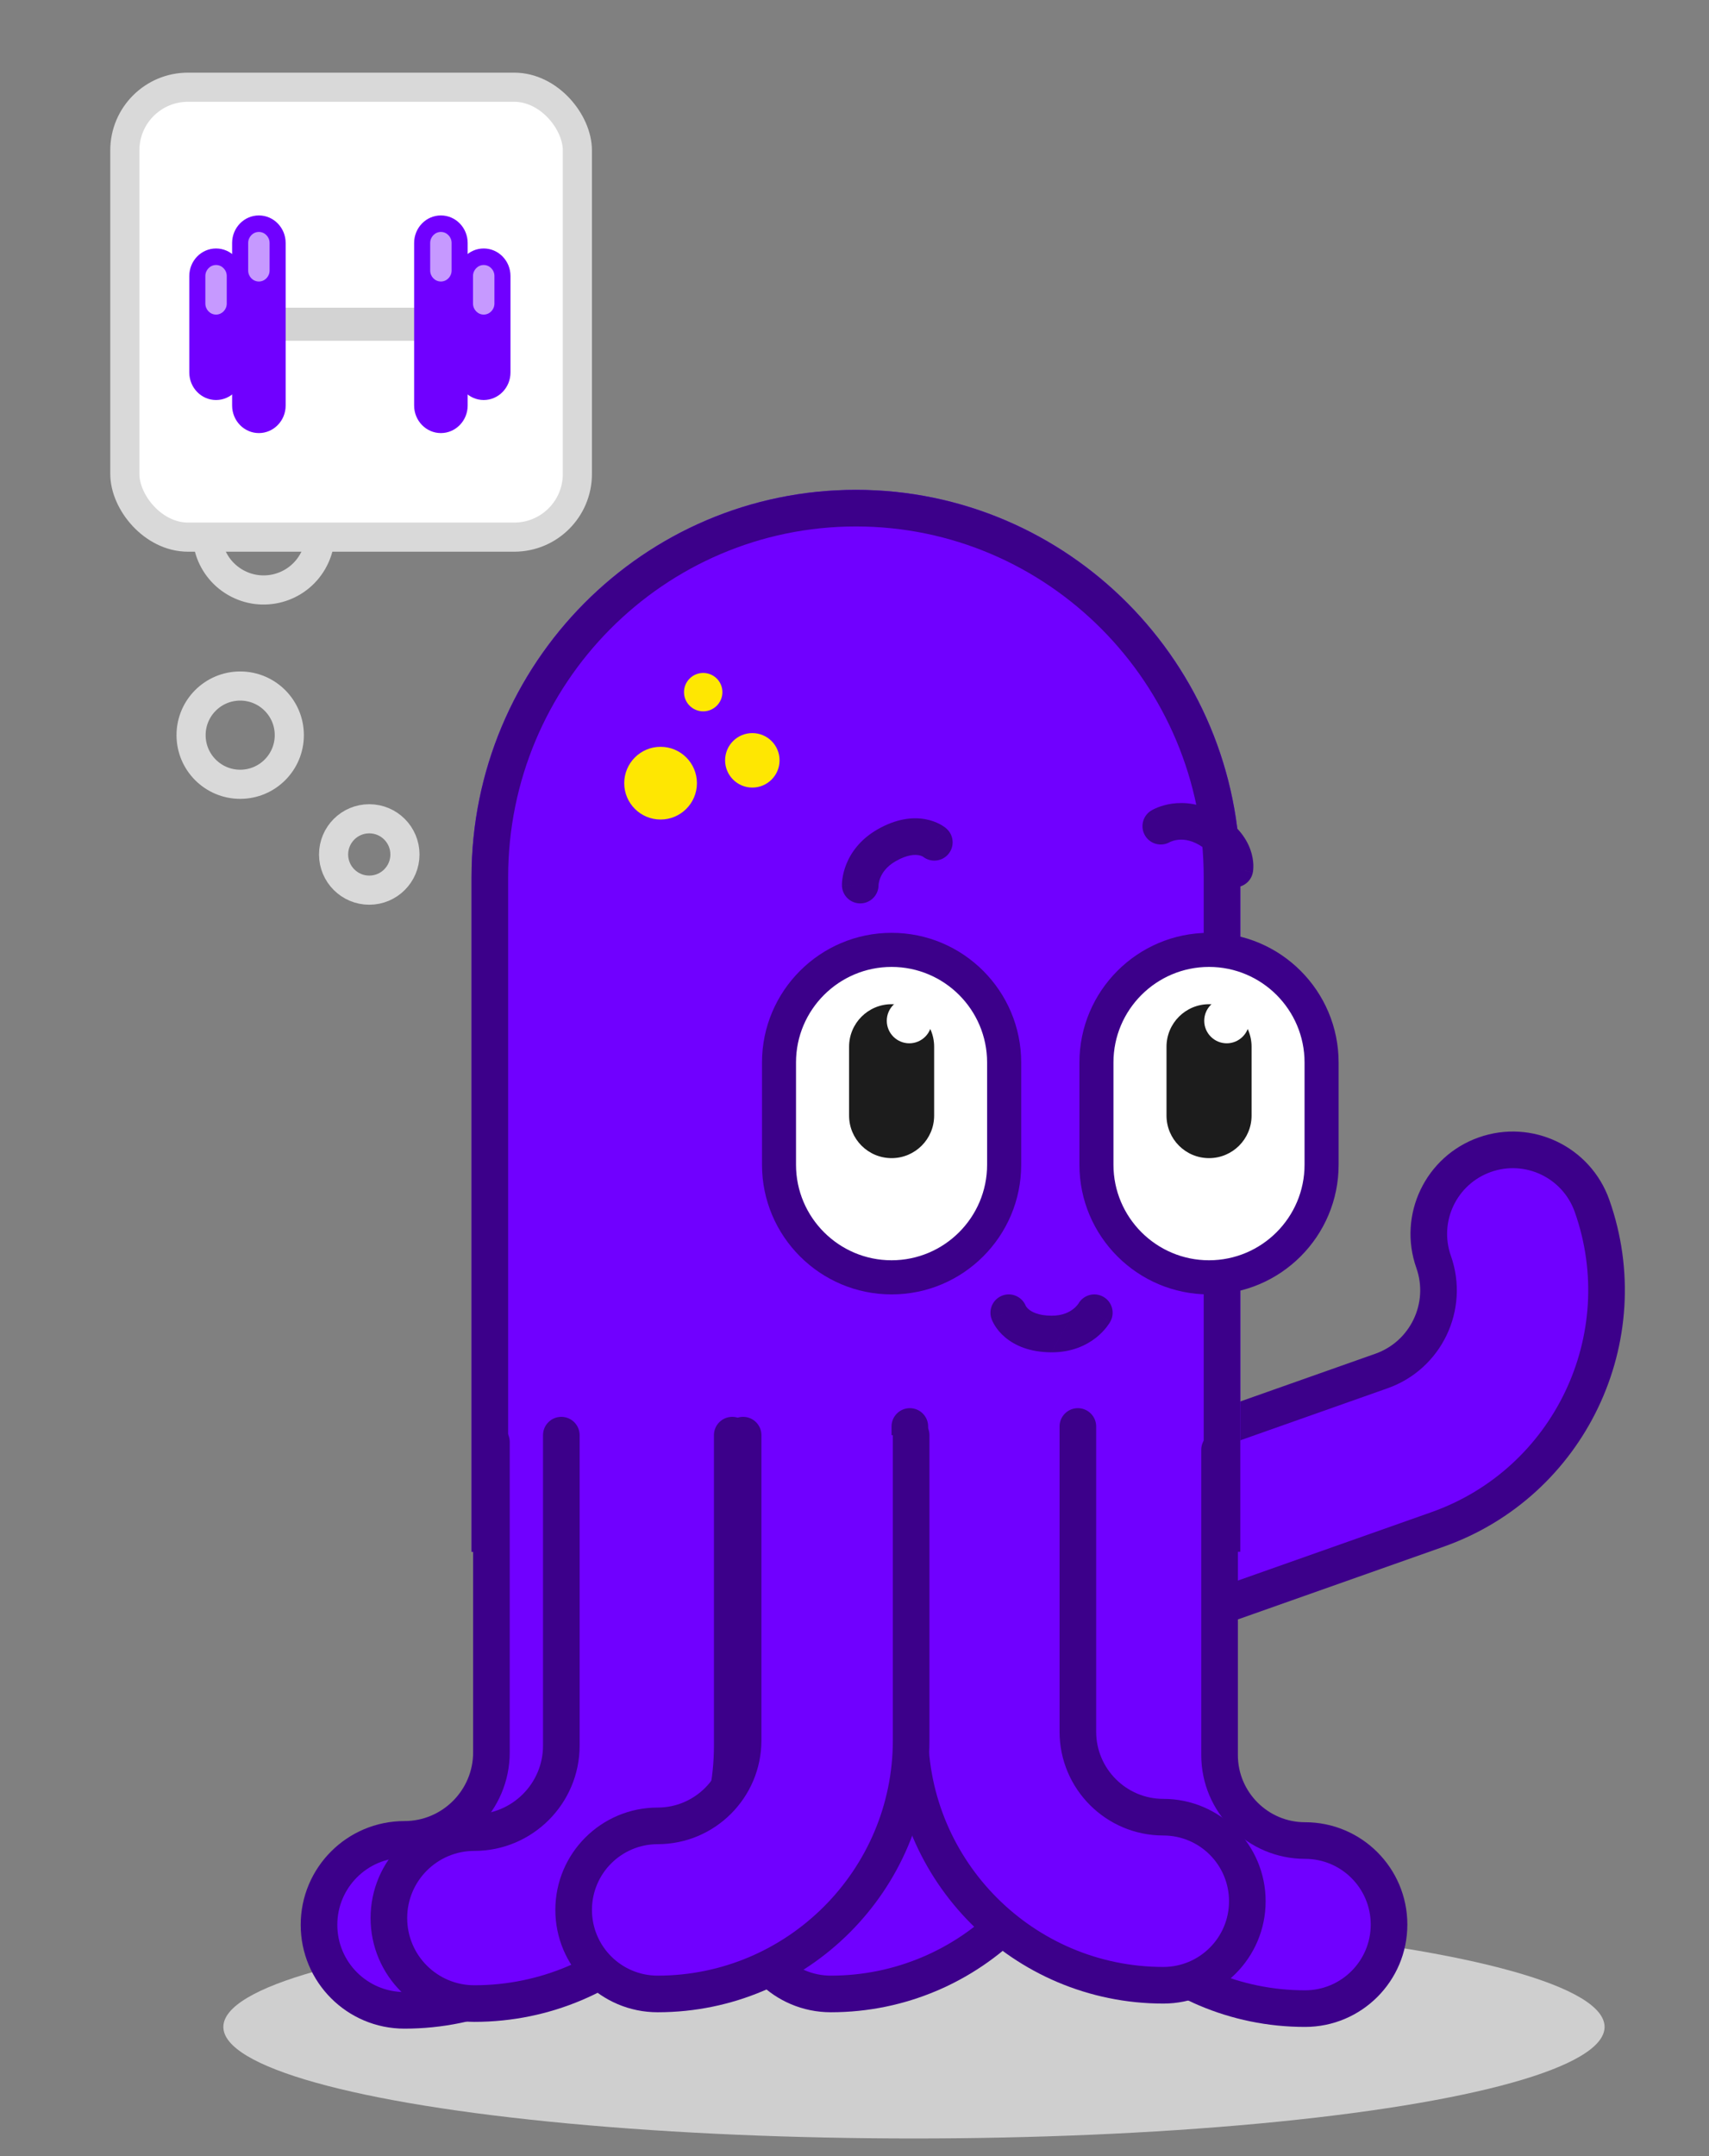 <svg width="88" height="111" viewBox="0 0 88 111" fill="none" xmlns="http://www.w3.org/2000/svg">
<rect x="0" y="0" width="88" height="111" fill="#808080" stroke="none"/>
<ellipse cx="35.561" cy="5.742" rx="35.561" ry="5.742" transform="matrix(-1 0 0 1 82.623 98.599)" fill="#CFCFCF"/>
<path d="M55.835 73.879V89.592C55.835 96.789 49.98 102.644 42.783 102.644C40.393 102.644 38.457 100.708 38.457 98.318C38.457 95.929 40.393 93.992 42.783 93.992C45.21 93.992 47.183 92.019 47.183 89.592V73.879" fill="#7000FF"/>
<path fill-rule="evenodd" clip-rule="evenodd" d="M55.834 72.936C55.314 72.936 54.892 73.358 54.892 73.879V89.591C54.892 96.268 49.459 101.701 42.782 101.701C40.913 101.701 39.399 100.187 39.399 98.318C39.399 96.449 40.913 94.934 42.782 94.934C45.73 94.934 48.125 92.539 48.125 89.591V73.879C48.125 73.358 47.703 72.936 47.183 72.936C46.662 72.936 46.24 73.358 46.24 73.879V89.591C46.24 91.498 44.688 93.049 42.782 93.049C39.872 93.049 37.514 95.408 37.514 98.318C37.514 101.228 39.872 103.586 42.782 103.586C50.5 103.586 56.777 97.309 56.777 89.591V73.879C56.777 73.358 56.355 72.936 55.834 72.936Z" fill="#3C008A"/>
<path d="M59.204 83.966L74.019 78.732C80.805 76.334 84.376 68.863 81.978 62.077C81.182 59.824 78.711 58.643 76.458 59.439C74.205 60.235 73.024 62.706 73.82 64.959C74.629 67.247 73.425 69.766 71.137 70.574L56.322 75.808" fill="#7000FF"/>
<path fill-rule="evenodd" clip-rule="evenodd" d="M55.433 76.123C55.26 75.632 55.517 75.094 56.008 74.92L70.823 69.686C72.62 69.051 73.567 67.071 72.932 65.274C71.962 62.53 73.4 59.521 76.144 58.551C78.888 57.582 81.897 59.02 82.867 61.764C85.438 69.041 81.61 77.05 74.333 79.621L59.518 84.856L58.89 83.078L73.705 77.844C80 75.62 83.313 68.687 81.089 62.392C80.467 60.629 78.534 59.706 76.772 60.329C75.01 60.951 74.086 62.883 74.709 64.646C75.691 67.425 74.23 70.482 71.451 71.464L56.636 76.698C56.145 76.871 55.606 76.614 55.433 76.123Z" fill="#3C008A"/>
<path d="M44.074 25.216C54.998 25.216 63.866 34.15 63.866 45.154V79.883H24.28L24.28 45.156C24.28 34.152 33.15 25.216 44.074 25.216Z" fill="#7000FF"/>
<path d="M34.014 42.187C35.048 42.187 35.886 41.349 35.886 40.316C35.886 39.282 35.048 38.444 34.014 38.444C32.981 38.444 32.143 39.282 32.143 40.316C32.143 41.349 32.981 42.187 34.014 42.187Z" fill="#FEE702"/>
<path d="M38.739 40.542C39.513 40.542 40.141 39.914 40.141 39.14C40.141 38.366 39.513 37.738 38.739 37.738C37.965 37.738 37.337 38.366 37.337 39.14C37.337 39.914 37.965 40.542 38.739 40.542Z" fill="#FEE702"/>
<path d="M36.209 36.618C36.755 36.618 37.198 36.176 37.198 35.63C37.198 35.084 36.755 34.642 36.209 34.642C35.663 34.642 35.221 35.084 35.221 35.63C35.221 36.176 35.663 36.618 36.209 36.618Z" fill="#FEE702"/>
<path fill-rule="evenodd" clip-rule="evenodd" d="M61.981 45.154C61.981 35.178 53.944 27.101 44.074 27.101C34.204 27.101 26.165 35.18 26.165 45.156V77.998H61.981V45.154ZM63.866 45.154C63.866 34.15 54.998 25.216 44.074 25.216C33.15 25.216 24.28 34.152 24.28 45.156V79.883H63.866V45.154Z" fill="#3C008A"/>
<path d="M62.256 65.376C59.27 65.376 56.839 62.947 56.839 59.961V54.695C56.839 51.708 59.267 49.277 62.256 49.277C65.245 49.277 67.672 51.706 67.672 54.695V59.961C67.672 62.947 65.243 65.376 62.256 65.376Z" fill="white"/>
<path fill-rule="evenodd" clip-rule="evenodd" d="M62.256 66.633C58.577 66.633 55.582 63.642 55.582 59.961V54.695C55.582 51.015 58.573 48.02 62.256 48.02C65.94 48.02 68.928 51.013 68.928 54.695V59.961C68.928 63.641 65.936 66.633 62.256 66.633ZM56.838 59.961C56.838 62.947 59.27 65.376 62.256 65.376C65.242 65.376 67.671 62.947 67.671 59.961V54.695C67.671 51.706 65.245 49.277 62.256 49.277C59.267 49.277 56.838 51.709 56.838 54.695V59.961Z" fill="#3C008A"/>
<path d="M62.256 49.775C64.969 49.775 67.174 51.982 67.174 54.692V59.958C67.174 62.671 64.966 64.876 62.254 64.876C59.541 64.876 57.334 62.668 57.334 59.958V54.692C57.334 51.98 59.541 49.775 62.254 49.775M62.254 48.779C58.989 48.779 56.339 51.427 56.339 54.692V59.958C56.339 63.226 58.986 65.871 62.254 65.871C65.519 65.871 68.167 63.223 68.167 59.958V54.692C68.167 51.425 65.519 48.779 62.254 48.779Z" fill="#3C008A"/>
<path d="M64.446 53.884C64.446 52.674 63.466 51.694 62.256 51.694C61.047 51.694 60.066 52.674 60.066 53.884V57.428C60.066 58.637 61.047 59.618 62.256 59.618C63.466 59.618 64.446 58.637 64.446 57.428V53.884Z" fill="#1C1C1C"/>
<path d="M64.327 52.547C64.327 51.908 63.807 51.388 63.167 51.388C62.528 51.388 62.008 51.908 62.008 52.547C62.008 53.187 62.528 53.707 63.167 53.707C63.807 53.707 64.327 53.187 64.327 52.547Z" fill="white"/>
<path d="M45.91 65.376C42.924 65.376 40.492 62.947 40.492 59.961V54.695C40.492 51.708 42.921 49.277 45.91 49.277C48.899 49.277 51.325 51.706 51.325 54.695V59.961C51.325 62.947 48.897 65.376 45.91 65.376Z" fill="white"/>
<path fill-rule="evenodd" clip-rule="evenodd" d="M45.911 66.633C42.232 66.633 39.237 63.642 39.237 59.961V54.695C39.237 51.015 42.228 48.02 45.911 48.02C49.595 48.02 52.583 51.013 52.583 54.695V59.961C52.583 63.641 49.592 66.633 45.911 66.633ZM40.494 59.961C40.494 62.947 42.925 65.376 45.911 65.376C48.898 65.376 51.327 62.947 51.327 59.961V54.695C51.327 51.706 48.9 49.277 45.911 49.277C42.923 49.277 40.494 51.709 40.494 54.695V59.961Z" fill="#3C008A"/>
<path d="M45.911 49.775C48.623 49.775 50.828 51.982 50.828 54.692V59.958C50.828 62.671 48.621 64.876 45.908 64.876C43.196 64.876 40.988 62.668 40.988 59.958V54.692C40.988 51.98 43.196 49.775 45.908 49.775M45.908 48.779C42.643 48.779 39.993 51.427 39.993 54.692V59.958C39.993 63.226 42.641 65.871 45.908 65.871C49.173 65.871 51.821 63.223 51.821 59.958V54.692C51.821 51.425 49.173 48.779 45.908 48.779Z" fill="#3C008A"/>
<path d="M48.101 53.884C48.101 52.674 47.121 51.694 45.911 51.694C44.702 51.694 43.721 52.674 43.721 53.884V57.428C43.721 58.637 44.702 59.618 45.911 59.618C47.121 59.618 48.101 58.637 48.101 57.428V53.884Z" fill="#1C1C1C"/>
<path d="M47.982 52.547C47.982 51.908 47.461 51.388 46.822 51.388C46.182 51.388 45.662 51.908 45.662 52.547C45.662 53.187 46.182 53.707 46.822 53.707C47.461 53.707 47.982 53.187 47.982 52.547Z" fill="white"/>
<path fill-rule="evenodd" clip-rule="evenodd" d="M60.245 43.345C59.802 43.603 59.233 43.46 58.966 43.021C58.695 42.576 58.836 41.996 59.281 41.725L59.771 42.531C59.281 41.725 59.282 41.725 59.282 41.725L59.283 41.724L59.285 41.723L59.289 41.721L59.299 41.715C59.306 41.711 59.314 41.706 59.323 41.701C59.342 41.691 59.365 41.678 59.393 41.664C59.448 41.636 59.522 41.601 59.612 41.565C59.791 41.494 60.041 41.415 60.348 41.371C60.974 41.283 61.806 41.347 62.701 41.868M60.245 43.345C60.245 43.345 60.246 43.345 60.247 43.344C60.256 43.34 60.277 43.33 60.309 43.317C60.374 43.291 60.478 43.257 60.613 43.238C60.869 43.201 61.265 43.213 61.752 43.497L61.752 43.497C62.362 43.853 62.547 44.197 62.609 44.371C62.644 44.467 62.651 44.54 62.653 44.577C62.653 44.587 62.653 44.594 62.653 44.599C62.581 45.096 62.914 45.566 63.412 45.659C63.924 45.755 64.416 45.419 64.512 44.907L63.586 44.733C64.512 44.907 64.512 44.906 64.513 44.906L64.513 44.904L64.513 44.901L64.514 44.895L64.517 44.882C64.518 44.872 64.52 44.861 64.522 44.849C64.525 44.825 64.528 44.795 64.531 44.761C64.537 44.694 64.54 44.607 64.537 44.506C64.529 44.302 64.491 44.034 64.383 43.732C64.159 43.109 63.663 42.429 62.701 41.869" fill="#3C008A"/>
<path fill-rule="evenodd" clip-rule="evenodd" d="M45.238 45.56C45.24 46.072 44.831 46.493 44.318 46.505C43.797 46.517 43.365 46.105 43.353 45.584L44.296 45.562C43.353 45.584 43.353 45.584 43.353 45.583L43.353 45.582L43.353 45.58L43.353 45.575L43.353 45.564C43.353 45.556 43.353 45.546 43.353 45.535C43.353 45.514 43.354 45.488 43.356 45.457C43.359 45.395 43.366 45.314 43.38 45.218C43.408 45.027 43.465 44.77 43.58 44.483C43.816 43.897 44.288 43.209 45.187 42.694M45.238 45.56C45.238 45.559 45.238 45.558 45.238 45.557C45.239 45.547 45.24 45.524 45.245 45.49C45.256 45.421 45.278 45.313 45.329 45.187C45.426 44.947 45.634 44.61 46.123 44.33L46.124 44.33C46.736 43.979 47.127 43.992 47.308 44.025C47.409 44.043 47.476 44.073 47.509 44.09C47.518 44.095 47.524 44.099 47.528 44.101C47.922 44.412 48.496 44.358 48.826 43.974C49.165 43.579 49.119 42.984 48.724 42.645L48.111 43.36C48.724 42.645 48.724 42.644 48.723 42.644L48.722 42.643L48.72 42.641L48.715 42.637L48.705 42.628C48.697 42.622 48.688 42.615 48.679 42.607C48.659 42.592 48.636 42.575 48.608 42.555C48.552 42.517 48.479 42.471 48.389 42.423C48.208 42.328 47.958 42.226 47.642 42.169C46.991 42.052 46.154 42.141 45.187 42.694" fill="#3C008A"/>
<path fill-rule="evenodd" clip-rule="evenodd" d="M55.531 67.107C55.786 66.662 56.35 66.502 56.801 66.749C57.258 66.998 57.425 67.571 57.176 68.028L56.349 67.575C57.176 68.028 57.175 68.028 57.175 68.029L57.175 68.03L57.174 68.031L57.171 68.036L57.166 68.046C57.162 68.053 57.157 68.061 57.151 68.07C57.141 68.088 57.127 68.111 57.11 68.137C57.076 68.189 57.029 68.255 56.969 68.332C56.849 68.483 56.672 68.677 56.429 68.868C55.931 69.257 55.179 69.618 54.143 69.614M55.531 67.107C55.531 67.107 55.53 67.108 55.53 67.109C55.524 67.117 55.511 67.136 55.49 67.163C55.447 67.218 55.373 67.3 55.266 67.384C55.062 67.544 54.714 67.731 54.15 67.729L54.15 67.729C53.443 67.726 53.112 67.52 52.971 67.401C52.893 67.335 52.85 67.275 52.83 67.244C52.824 67.235 52.821 67.229 52.819 67.225C52.632 66.759 52.109 66.518 51.631 66.686C51.14 66.859 50.882 67.397 51.054 67.888L51.944 67.575C51.054 67.888 51.055 67.889 51.055 67.889L51.055 67.891L51.056 67.893L51.059 67.899L51.063 67.912C51.067 67.921 51.071 67.932 51.075 67.943C51.085 67.966 51.096 67.993 51.111 68.024C51.14 68.085 51.18 68.162 51.234 68.248C51.343 68.421 51.509 68.634 51.754 68.841C52.26 69.268 53.029 69.61 54.142 69.614" fill="#3C008A"/>
<path d="M54.146 74.633V90.346C54.146 97.543 60.001 103.398 67.199 103.398C69.588 103.398 71.525 101.462 71.525 99.073C71.525 96.683 69.588 94.747 67.199 94.747C64.772 94.747 62.798 92.773 62.798 90.346V74.633" fill="#7000FF"/>
<path fill-rule="evenodd" clip-rule="evenodd" d="M54.146 73.69C54.667 73.69 55.089 74.112 55.089 74.633V90.346C55.089 97.022 60.522 102.456 67.199 102.456C69.068 102.456 70.582 100.941 70.582 99.072C70.582 97.203 69.068 95.689 67.199 95.689C64.251 95.689 61.855 93.293 61.855 90.346V74.633C61.855 74.112 62.278 73.69 62.798 73.69C63.319 73.69 63.741 74.112 63.741 74.633V90.346C63.741 92.252 65.292 93.804 67.199 93.804C70.109 93.804 72.467 96.162 72.467 99.072C72.467 101.982 70.109 104.341 67.199 104.341C59.481 104.341 53.204 98.064 53.204 90.346V74.633C53.204 74.112 53.626 73.69 54.146 73.69Z" fill="#3C008A"/>
<path d="M46.849 73.432L46.849 89.144C46.849 96.342 52.704 102.197 59.902 102.197C62.291 102.197 64.228 100.26 64.228 97.871C64.228 95.481 62.291 93.545 59.902 93.545C57.475 93.545 55.501 91.571 55.501 89.144V73.432" fill="#7000FF"/>
<path fill-rule="evenodd" clip-rule="evenodd" d="M46.849 72.489C47.37 72.489 47.792 72.911 47.792 73.431L47.792 89.144C47.792 95.821 53.225 101.254 59.902 101.254C61.771 101.254 63.285 99.74 63.285 97.871C63.285 96.001 61.771 94.487 59.902 94.487C56.954 94.487 54.559 92.091 54.559 89.144V73.431C54.559 72.911 54.981 72.489 55.501 72.489C56.022 72.489 56.444 72.911 56.444 73.431V89.144C56.444 91.05 57.995 92.602 59.902 92.602C62.812 92.602 65.17 94.96 65.17 97.871C65.17 100.781 62.812 103.139 59.902 103.139C52.184 103.139 45.907 96.862 45.907 89.144L45.907 73.431C45.907 72.911 46.329 72.489 46.849 72.489Z" fill="#3C008A"/>
<path d="M34.106 74.228V90.211C34.106 97.532 28.15 103.488 20.827 103.488C18.396 103.488 16.426 101.519 16.426 99.088C16.426 96.656 18.396 94.687 20.827 94.687C23.296 94.687 25.305 92.678 25.305 90.211V74.228" fill="#7000FF"/>
<path fill-rule="evenodd" clip-rule="evenodd" d="M25.305 73.285C25.825 73.285 26.247 73.707 26.247 74.228V90.211C26.247 93.198 23.816 95.629 20.827 95.629C18.916 95.629 17.369 97.176 17.369 99.087C17.369 100.998 18.916 102.545 20.827 102.545C27.629 102.545 33.163 97.011 33.163 90.211V74.228H35.048V90.211C35.048 98.052 28.67 104.43 20.827 104.43C17.875 104.43 15.484 102.039 15.484 99.087C15.484 96.135 17.875 93.744 20.827 93.744C22.775 93.744 24.362 92.157 24.362 90.211V74.228C24.362 73.707 24.784 73.285 25.305 73.285Z" fill="#3C008A"/>
<path d="M37.705 73.879V89.862C37.705 97.183 31.748 103.139 24.426 103.139C21.994 103.139 20.025 101.17 20.025 98.738C20.025 96.307 21.994 94.338 24.426 94.338C26.895 94.338 28.903 92.329 28.903 89.862V73.879" fill="#7000FF"/>
<path fill-rule="evenodd" clip-rule="evenodd" d="M28.903 72.936C29.424 72.936 29.846 73.358 29.846 73.879V89.862C29.846 92.849 27.414 95.28 24.425 95.28C22.515 95.28 20.967 96.827 20.967 98.738C20.967 100.649 22.515 102.196 24.425 102.196C31.228 102.196 36.762 96.662 36.762 89.862V73.879C36.762 73.358 37.184 72.936 37.705 72.936C38.225 72.936 38.647 73.358 38.647 73.879V89.862C38.647 97.703 32.269 104.081 24.425 104.081C21.474 104.081 19.082 101.69 19.082 98.738C19.082 95.786 21.474 93.395 24.425 93.395C26.374 93.395 27.961 91.808 27.961 89.862V73.879C27.961 73.358 28.383 72.936 28.903 72.936Z" fill="#3C008A"/>
<path d="M46.918 73.879V89.592C46.918 96.789 41.062 102.644 33.865 102.644C31.476 102.644 29.539 100.708 29.539 98.318C29.539 95.929 31.476 93.992 33.865 93.992C36.292 93.992 38.266 92.019 38.266 89.592V73.879" fill="#7000FF"/>
<path fill-rule="evenodd" clip-rule="evenodd" d="M46.916 72.936C46.396 72.936 45.974 73.358 45.974 73.879V89.591C45.974 96.268 40.541 101.701 33.864 101.701C31.995 101.701 30.481 100.187 30.481 98.318C30.481 96.449 31.995 94.934 33.864 94.934C36.812 94.934 39.207 92.539 39.207 89.591V73.879C39.207 73.358 38.785 72.936 38.265 72.936C37.744 72.936 37.322 73.358 37.322 73.879V89.591C37.322 91.498 35.77 93.049 33.864 93.049C30.954 93.049 28.596 95.408 28.596 98.318C28.596 101.228 30.954 103.586 33.864 103.586C41.582 103.586 47.859 97.309 47.859 89.591V73.879C47.859 73.358 47.437 72.936 46.916 72.936Z" fill="#3C008A"/>
<circle cx="13.575" cy="27.459" r="2.911" transform="rotate(30 13.575 27.459)" stroke="#D9D9D9" stroke-width="1.5"/>
<rect x="6.428" y="4.49" width="23.302" height="23.16" rx="3.25" fill="white" stroke="#D9D9D9" stroke-width="1.5"/>
<g clip-path="url(#clip0_125_1886)">
<path d="M22.702 17.541H13.195C12.738 17.541 12.368 17.161 12.368 16.69C12.368 16.219 12.738 15.839 13.195 15.839H22.702C23.16 15.839 23.529 16.219 23.529 16.69C23.529 17.161 23.16 17.541 22.702 17.541Z" fill="#D3D3D3"/>
<path d="M13.33 22.294C12.569 22.294 11.952 21.658 11.952 20.876V12.508C11.952 11.725 12.569 11.09 13.33 11.09C14.091 11.09 14.709 11.725 14.709 12.508V20.876C14.709 21.658 14.091 22.294 13.33 22.294Z" fill="#7000FF"/>
<path d="M11.125 20.592C10.364 20.592 9.747 19.957 9.747 19.174V14.209C9.747 13.426 10.364 12.791 11.125 12.791C11.886 12.791 12.503 13.426 12.503 14.209V19.174C12.503 19.957 11.886 20.592 11.125 20.592Z" fill="#7000FF"/>
<path d="M22.702 22.294C21.942 22.294 21.324 21.658 21.324 20.876V12.508C21.324 11.725 21.942 11.09 22.702 11.09C23.463 11.09 24.081 11.725 24.081 12.508V20.876C24.081 21.658 23.463 22.294 22.702 22.294Z" fill="#7000FF"/>
<path d="M24.907 20.592C24.147 20.592 23.529 19.957 23.529 19.174V14.209C23.529 13.426 24.147 12.791 24.907 12.791C25.668 12.791 26.286 13.426 26.286 14.209V19.174C26.286 19.957 25.668 20.592 24.907 20.592Z" fill="#7000FF"/>
<g opacity="0.6">
<path d="M13.33 14.492C13.027 14.492 12.779 14.237 12.779 13.925V12.508C12.779 12.196 13.027 11.94 13.33 11.94C13.633 11.94 13.882 12.196 13.882 12.508V13.925C13.882 14.237 13.633 14.492 13.33 14.492Z" fill="white"/>
</g>
<g opacity="0.6">
<path d="M22.702 14.492C22.399 14.492 22.151 14.237 22.151 13.925V12.508C22.151 12.196 22.399 11.94 22.702 11.94C23.006 11.94 23.254 12.196 23.254 12.508V13.925C23.254 14.237 23.006 14.492 22.702 14.492Z" fill="white"/>
</g>
<g opacity="0.6">
<path d="M24.907 16.194C24.604 16.194 24.356 15.939 24.356 15.627V14.209C24.356 13.897 24.604 13.642 24.907 13.642C25.211 13.642 25.459 13.897 25.459 14.209V15.627C25.459 15.939 25.211 16.194 24.907 16.194Z" fill="white"/>
</g>
<g opacity="0.6">
<path d="M11.125 16.194C10.822 16.194 10.574 15.939 10.574 15.627V14.209C10.574 13.897 10.822 13.642 11.125 13.642C11.428 13.642 11.676 13.897 11.676 14.209V15.627C11.676 15.939 11.428 16.194 11.125 16.194Z" fill="white"/>
</g>
</g>
<circle cx="12.368" cy="37.844" r="2.529" stroke="#D9D9D9" stroke-width="1.5"/>
<circle cx="19.014" cy="43.986" r="1.837" stroke="#D9D9D9" stroke-width="1.5"/>
<defs>
<clipPath id="clip0_125_1886">
<rect width="16.539" height="11.204" fill="white" transform="translate(9.747 11.09)"/>
</clipPath>
</defs>
</svg>
